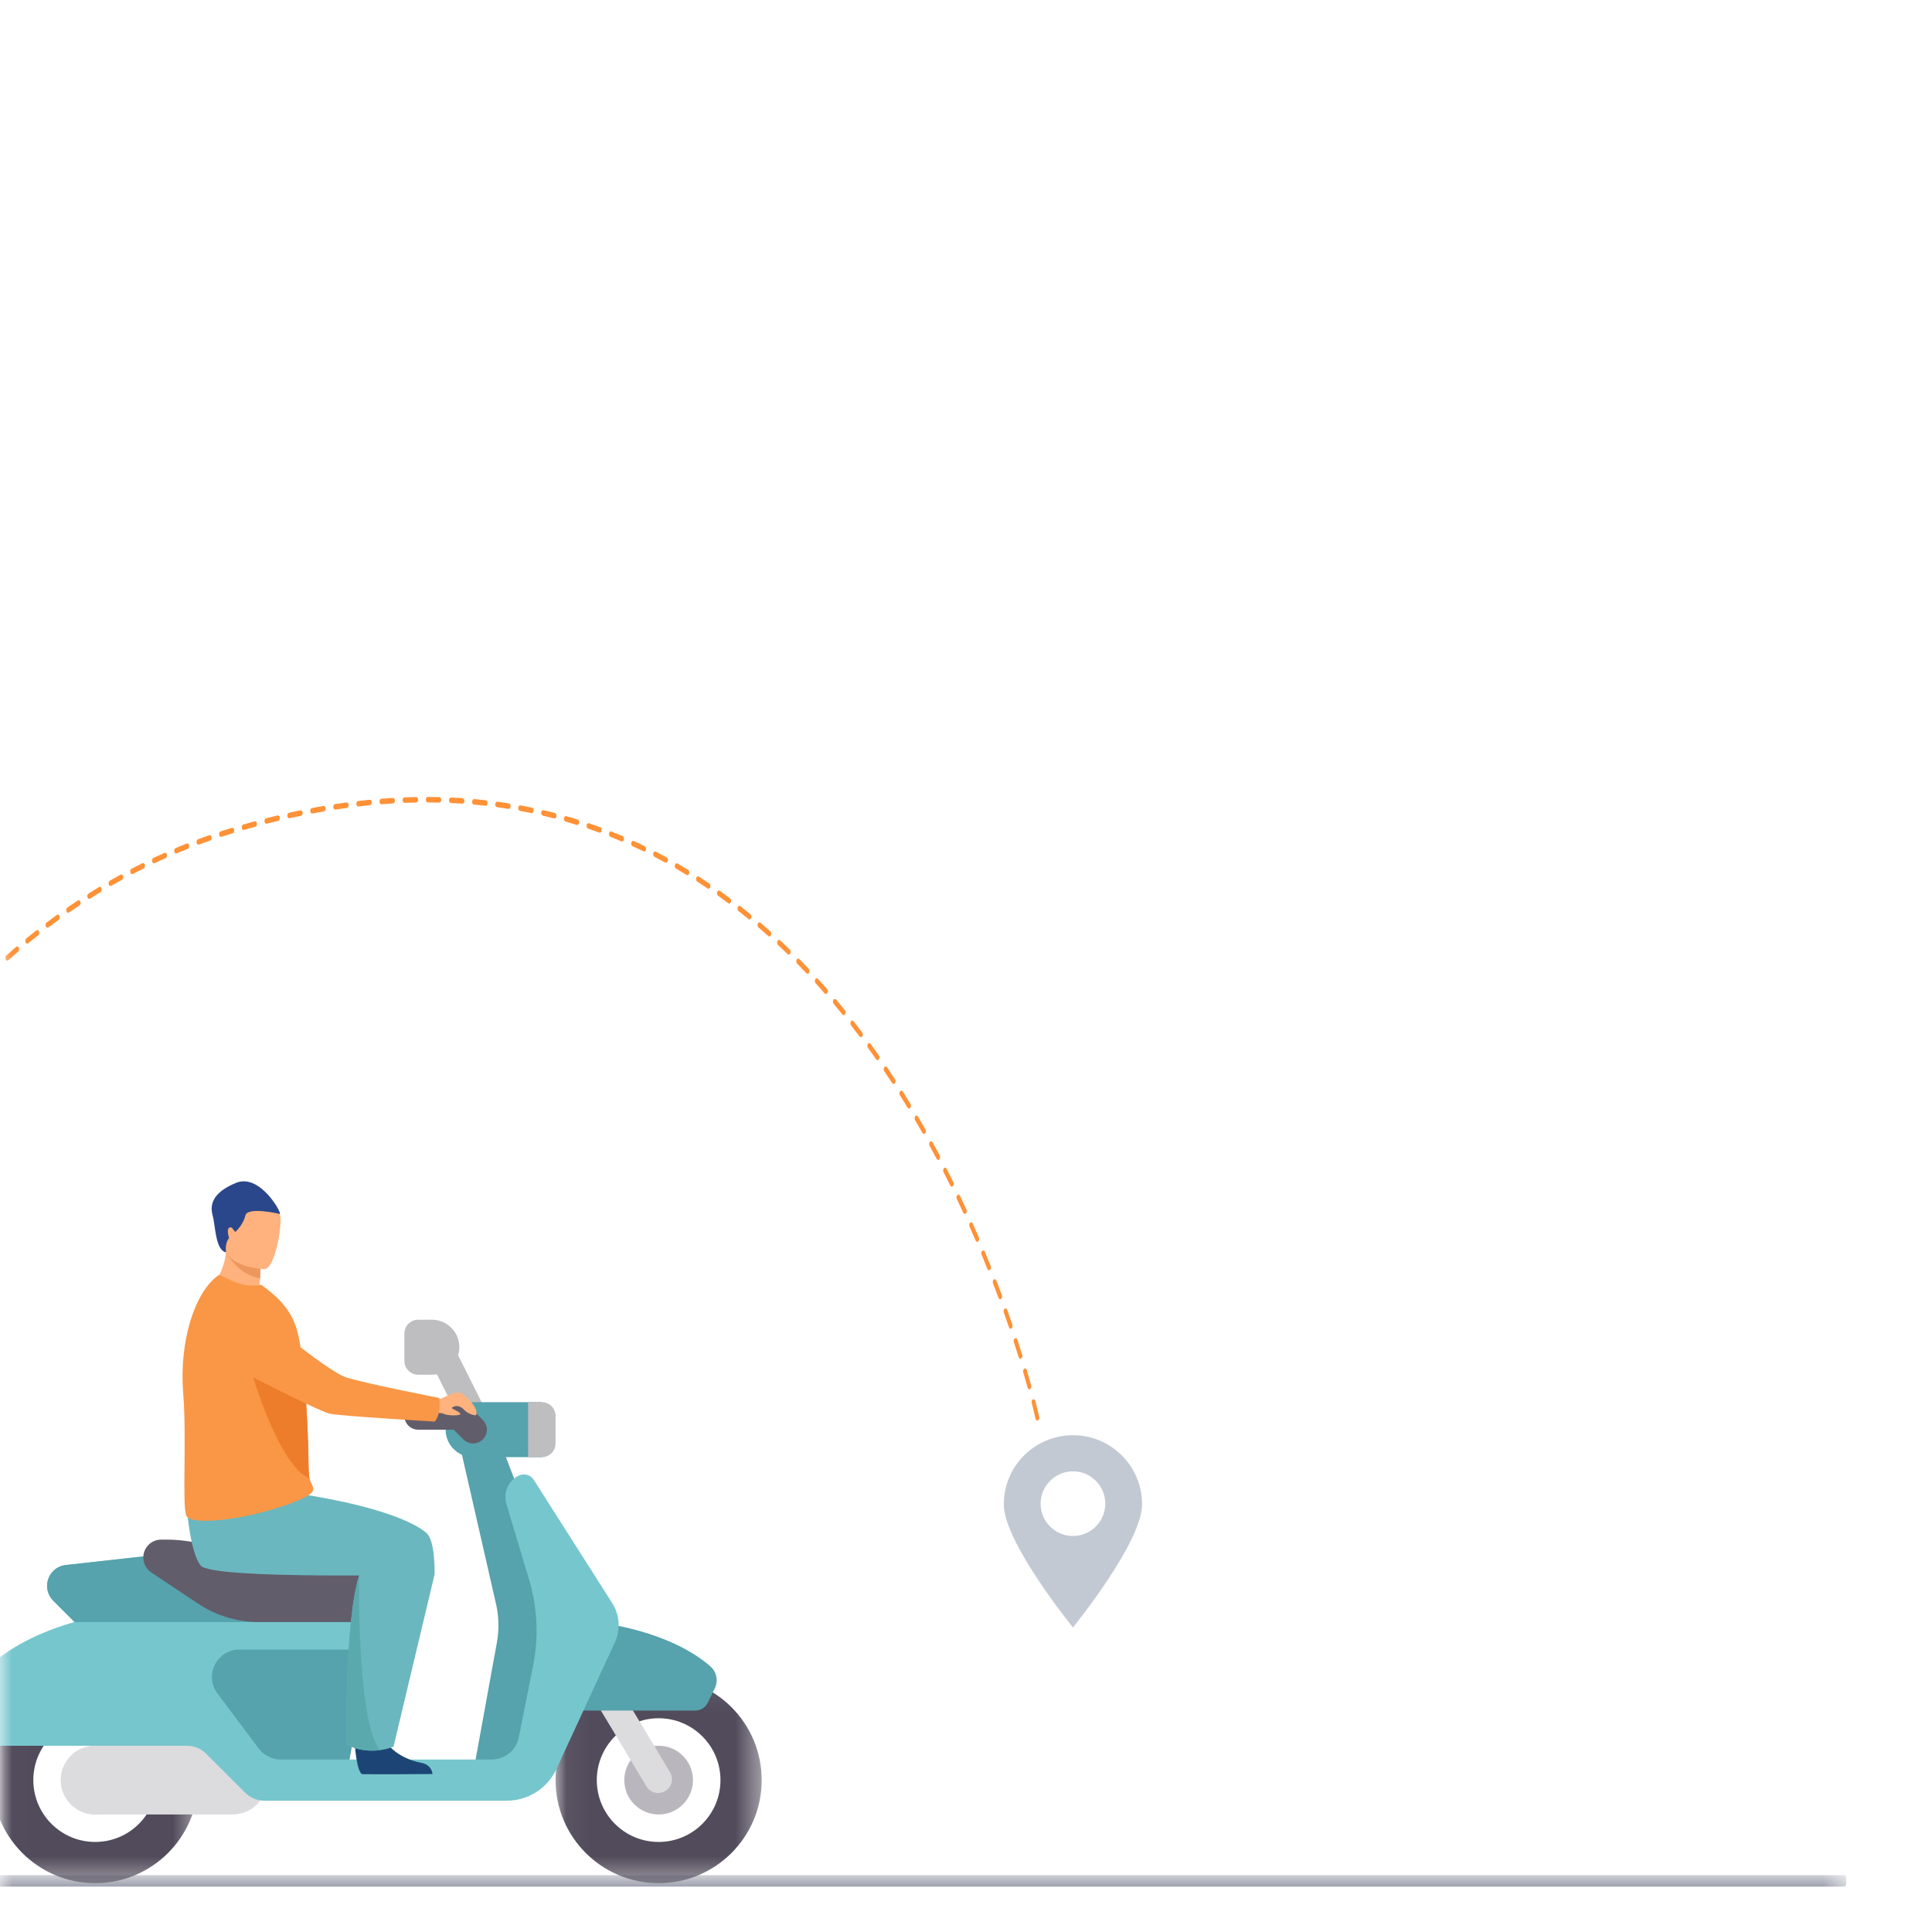 <?xml version="1.0" encoding="UTF-8"?>
<svg width="80px" height="80px" viewBox="0 0 80 80" version="1.1" xmlns="http://www.w3.org/2000/svg" xmlns:xlink="http://www.w3.org/1999/xlink">
    <title>Group 13 Copy 5</title>
    <defs>
        <rect id="path-1" x="0" y="0" width="80" height="80"></rect>
        <polygon id="path-3" points="4.17439703e-05 0.001 119.451 0.001 119.451 0.476 4.17439703e-05 0.476"></polygon>
        <polygon id="path-5" points="0.049 0.063 8.585 0.063 8.585 8.599 0.049 8.599"></polygon>
        <polygon id="path-7" points="0.011 0.063 8.547 0.063 8.547 8.599 0.011 8.599"></polygon>
    </defs>
    <g id="Desktop" stroke="none" stroke-width="1" fill="none" fill-rule="evenodd">
        <g id="Group-13-Copy-5">
            <mask id="mask-2" fill="white">
                <use xlink:href="#path-1"></use>
            </mask>
            <g id="Mask"></g>
            <g id="Group-5" mask="url(#mask-2)">
                <g transform="translate(-43, 33)">
                    <g id="Group-3" stroke-width="1" fill="none" transform="translate(0, 44.645)">
                        <mask id="mask-4" fill="white">
                            <use xlink:href="#path-3"></use>
                        </mask>
                        <g id="Clip-2"></g>
                        <path d="M119.366,0.476 L0.085,0.476 C0.038,0.476 4.17439703e-05,0.419 4.17439703e-05,0.349 L4.17439703e-05,0.128 C4.17439703e-05,0.059 0.038,0.001 0.085,0.001 L119.366,0.001 C119.413,0.001 119.451,0.059 119.451,0.128 L119.451,0.349 C119.451,0.419 119.413,0.476 119.366,0.476" id="Fill-1" fill="#2E3552" mask="url(#mask-4)"></path>
                    </g>
                    <path d="M87.429,30.602 C86.689,30.602 86.09,30.002 86.09,29.263 C86.09,28.524 86.689,27.925 87.429,27.925 C88.168,27.925 88.767,28.524 88.767,29.263 C88.767,30.002 88.168,30.602 87.429,30.602 M87.429,26.429 C85.847,26.429 84.565,27.711 84.565,29.292 C84.565,30.874 87.429,34.389 87.429,34.389 C87.429,34.389 90.292,30.874 90.292,29.292 C90.292,27.711 89.01,26.429 87.429,26.429" id="Fill-6" fill="#C3C9D2"></path>
                    <path d="M86.032,25.674 C86.029,25.665 85.979,25.434 85.872,25.015 C85.857,24.956 85.811,24.926 85.769,24.947 C85.728,24.969 85.706,25.034 85.722,25.093 C85.828,25.506 85.878,25.739 85.879,25.741 C85.889,25.79 85.921,25.822 85.955,25.822 C85.963,25.822 85.971,25.82 85.978,25.817 C86.021,25.798 86.044,25.734 86.032,25.674" id="Fill-10" fill="#FF9136"></path>
                    <path d="M85.699,24.371 C85.642,24.164 85.581,23.949 85.517,23.733 C85.5,23.675 85.453,23.648 85.412,23.672 C85.372,23.697 85.352,23.763 85.37,23.821 C85.433,24.036 85.493,24.249 85.55,24.454 C85.563,24.499 85.593,24.527 85.625,24.527 C85.635,24.527 85.644,24.524 85.654,24.518 C85.695,24.495 85.715,24.429 85.699,24.371" id="Fill-12" fill="#FF9136"></path>
                    <path d="M85.326,23.102 C85.262,22.896 85.195,22.686 85.127,22.476 C85.109,22.419 85.061,22.395 85.021,22.421 C84.981,22.448 84.963,22.515 84.982,22.572 C85.05,22.78 85.116,22.99 85.18,23.194 C85.193,23.237 85.222,23.262 85.253,23.262 C85.264,23.262 85.275,23.259 85.285,23.252 C85.326,23.227 85.344,23.159 85.326,23.102" id="Fill-18" fill="#FF9136"></path>
                    <path d="M84.921,21.856 C84.851,21.652 84.779,21.445 84.707,21.241 C84.687,21.185 84.639,21.163 84.599,21.191 C84.56,21.22 84.544,21.288 84.564,21.344 C84.636,21.547 84.708,21.753 84.777,21.955 C84.791,21.996 84.819,22.02 84.849,22.02 C84.86,22.02 84.873,22.016 84.884,22.008 C84.923,21.981 84.94,21.913 84.921,21.856" id="Fill-28" fill="#FF9136"></path>
                    <path d="M84.486,20.632 C84.412,20.431 84.335,20.228 84.258,20.027 C84.237,19.972 84.189,19.952 84.15,19.982 C84.111,20.012 84.097,20.081 84.118,20.137 C84.194,20.336 84.271,20.538 84.344,20.738 C84.359,20.776 84.387,20.798 84.415,20.798 C84.428,20.798 84.441,20.794 84.452,20.786 C84.491,20.756 84.507,20.687 84.486,20.632" id="Fill-30" fill="#FF9136"></path>
                    <path d="M84.024,19.428 C83.945,19.231 83.864,19.031 83.782,18.835 C83.76,18.78 83.711,18.763 83.673,18.795 C83.635,18.826 83.622,18.896 83.645,18.95 C83.726,19.146 83.806,19.344 83.885,19.541 C83.899,19.578 83.926,19.598 83.954,19.598 C83.968,19.598 83.981,19.594 83.994,19.584 C84.032,19.552 84.046,19.483 84.024,19.428" id="Fill-32" fill="#FF9136"></path>
                    <path d="M83.535,18.247 C83.451,18.052 83.365,17.856 83.28,17.665 C83.257,17.612 83.207,17.596 83.17,17.63 C83.132,17.663 83.122,17.734 83.145,17.787 C83.23,17.977 83.315,18.172 83.398,18.366 C83.413,18.401 83.44,18.42 83.466,18.42 C83.481,18.42 83.495,18.415 83.508,18.403 C83.546,18.371 83.558,18.3 83.535,18.247" id="Fill-36" fill="#FF9136"></path>
                    <path d="M83.019,17.089 C82.932,16.898 82.841,16.706 82.752,16.519 C82.727,16.467 82.677,16.453 82.641,16.488 C82.604,16.524 82.595,16.595 82.62,16.647 C82.708,16.833 82.798,17.024 82.885,17.214 C82.901,17.247 82.926,17.265 82.953,17.265 C82.968,17.265 82.983,17.259 82.996,17.247 C83.033,17.212 83.043,17.142 83.019,17.089" id="Fill-40" fill="#FF9136"></path>
                    <path d="M82.478,15.955 C82.386,15.769 82.292,15.581 82.198,15.398 C82.172,15.347 82.122,15.335 82.086,15.373 C82.051,15.41 82.043,15.481 82.069,15.532 C82.162,15.714 82.256,15.901 82.347,16.086 C82.363,16.117 82.388,16.134 82.413,16.134 C82.429,16.134 82.445,16.128 82.459,16.114 C82.495,16.077 82.504,16.006 82.478,15.955" id="Fill-44" fill="#FF9136"></path>
                    <path d="M81.912,14.847 C81.815,14.665 81.717,14.482 81.618,14.303 C81.592,14.253 81.541,14.244 81.506,14.283 C81.472,14.322 81.465,14.393 81.492,14.443 C81.59,14.621 81.688,14.803 81.784,14.984 C81.8,15.014 81.823,15.029 81.848,15.029 C81.865,15.029 81.882,15.022 81.896,15.006 C81.931,14.968 81.938,14.897 81.912,14.847" id="Fill-48" fill="#FF9136"></path>
                    <path d="M81.319,13.766 C81.219,13.589 81.116,13.411 81.014,13.237 C80.986,13.188 80.935,13.182 80.901,13.222 C80.867,13.263 80.863,13.334 80.891,13.382 C80.993,13.556 81.095,13.733 81.195,13.909 C81.211,13.937 81.234,13.952 81.257,13.952 C81.275,13.952 81.292,13.943 81.307,13.926 C81.342,13.887 81.347,13.815 81.319,13.766" id="Fill-52" fill="#FF9136"></path>
                    <path d="M80.702,12.714 C80.597,12.542 80.49,12.369 80.384,12.2 C80.355,12.153 80.304,12.149 80.271,12.191 C80.238,12.233 80.235,12.305 80.265,12.352 C80.371,12.52 80.477,12.691 80.581,12.863 C80.597,12.889 80.619,12.903 80.642,12.903 C80.66,12.903 80.679,12.894 80.694,12.875 C80.728,12.834 80.731,12.762 80.702,12.714" id="Fill-56" fill="#FF9136"></path>
                    <path d="M80.06,11.693 C79.951,11.526 79.84,11.358 79.73,11.195 C79.699,11.15 79.648,11.148 79.616,11.192 C79.585,11.235 79.584,11.308 79.614,11.353 C79.724,11.515 79.834,11.681 79.943,11.848 C79.958,11.872 79.98,11.885 80.001,11.885 C80.021,11.885 80.04,11.875 80.056,11.854 C80.088,11.812 80.09,11.739 80.06,11.693" id="Fill-60" fill="#FF9136"></path>
                    <path d="M79.393,10.705 C79.28,10.543 79.165,10.382 79.05,10.224 C79.019,10.18 78.968,10.181 78.937,10.226 C78.907,10.272 78.907,10.344 78.939,10.387 C79.053,10.544 79.167,10.705 79.28,10.866 C79.295,10.888 79.316,10.899 79.336,10.899 C79.357,10.899 79.377,10.888 79.393,10.866 C79.424,10.822 79.424,10.75 79.393,10.705" id="Fill-64" fill="#FF9136"></path>
                    <path d="M78.702,9.752 C78.585,9.596 78.466,9.44 78.347,9.288 C78.314,9.246 78.264,9.25 78.234,9.296 C78.205,9.343 78.207,9.415 78.24,9.457 C78.358,9.608 78.476,9.763 78.593,9.918 C78.608,9.938 78.627,9.948 78.647,9.948 C78.668,9.948 78.69,9.936 78.706,9.912 C78.736,9.866 78.734,9.794 78.702,9.752" id="Fill-70" fill="#FF9136"></path>
                    <path d="M77.987,8.834 C77.866,8.685 77.743,8.536 77.62,8.389 C77.586,8.349 77.536,8.356 77.507,8.404 C77.479,8.452 77.484,8.524 77.518,8.564 C77.64,8.71 77.762,8.858 77.882,9.006 C77.897,9.025 77.916,9.034 77.934,9.034 C77.957,9.034 77.979,9.021 77.995,8.995 C78.023,8.947 78.02,8.875 77.987,8.834" id="Fill-74" fill="#FF9136"></path>
                    <path d="M77.248,7.955 C77.123,7.812 76.996,7.669 76.87,7.531 C76.835,7.492 76.785,7.501 76.758,7.551 C76.731,7.601 76.737,7.672 76.772,7.711 C76.897,7.848 77.023,7.99 77.148,8.133 C77.162,8.15 77.18,8.158 77.198,8.158 C77.221,8.158 77.244,8.143 77.26,8.115 C77.288,8.066 77.282,7.995 77.248,7.955" id="Fill-78" fill="#FF9136"></path>
                    <path d="M76.487,7.116 C76.358,6.98 76.227,6.844 76.098,6.713 C76.062,6.676 76.012,6.688 75.986,6.739 C75.961,6.79 75.969,6.862 76.005,6.898 C76.133,7.029 76.263,7.164 76.391,7.299 C76.405,7.314 76.422,7.322 76.439,7.322 C76.463,7.322 76.487,7.306 76.503,7.276 C76.529,7.226 76.522,7.154 76.487,7.116" id="Fill-82" fill="#FF9136"></path>
                    <path d="M43.782,6.246 C43.759,6.192 43.71,6.175 43.672,6.206 C43.536,6.323 43.397,6.443 43.261,6.563 C43.224,6.596 43.212,6.666 43.235,6.72 C43.25,6.754 43.277,6.773 43.304,6.773 C43.318,6.773 43.332,6.768 43.345,6.756 C43.481,6.637 43.618,6.518 43.754,6.402 C43.792,6.37 43.805,6.3 43.782,6.246" id="Fill-84" fill="#FF9136"></path>
                    <path d="M75.704,6.32 C75.571,6.191 75.437,6.062 75.304,5.938 C75.267,5.903 75.217,5.918 75.193,5.97 C75.169,6.023 75.179,6.093 75.216,6.128 C75.348,6.252 75.482,6.379 75.613,6.507 C75.627,6.521 75.643,6.527 75.658,6.527 C75.684,6.527 75.709,6.51 75.724,6.478 C75.749,6.426 75.74,6.355 75.704,6.32" id="Fill-86" fill="#FF9136"></path>
                    <path d="M44.616,5.57 C44.594,5.515 44.546,5.495 44.507,5.525 C44.367,5.635 44.226,5.748 44.087,5.861 C44.049,5.892 44.036,5.961 44.058,6.016 C44.073,6.053 44.1,6.073 44.127,6.073 C44.141,6.073 44.155,6.068 44.167,6.058 C44.305,5.946 44.445,5.833 44.584,5.725 C44.623,5.694 44.637,5.625 44.616,5.57" id="Fill-88" fill="#FF9136"></path>
                    <path d="M74.899,5.567 C74.765,5.446 74.627,5.325 74.489,5.207 C74.452,5.175 74.403,5.192 74.38,5.246 C74.357,5.3 74.369,5.37 74.407,5.402 C74.543,5.52 74.68,5.64 74.814,5.76 C74.827,5.772 74.842,5.777 74.856,5.777 C74.883,5.777 74.909,5.758 74.924,5.724 C74.948,5.671 74.937,5.6 74.899,5.567" id="Fill-90" fill="#FF9136"></path>
                    <path d="M45.465,4.934 C45.445,4.878 45.397,4.856 45.357,4.884 C45.215,4.987 45.072,5.093 44.93,5.2 C44.891,5.229 44.876,5.298 44.897,5.353 C44.911,5.392 44.939,5.414 44.968,5.414 C44.98,5.414 44.993,5.41 45.005,5.401 C45.145,5.295 45.288,5.19 45.43,5.088 C45.469,5.059 45.485,4.991 45.465,4.934" id="Fill-92" fill="#FF9136"></path>
                    <path d="M74.075,4.859 C73.936,4.745 73.795,4.632 73.656,4.523 C73.617,4.492 73.568,4.512 73.547,4.567 C73.526,4.623 73.54,4.692 73.579,4.722 C73.717,4.831 73.857,4.943 73.995,5.057 C74.008,5.067 74.021,5.072 74.035,5.072 C74.063,5.072 74.09,5.051 74.104,5.015 C74.126,4.96 74.113,4.891 74.075,4.859" id="Fill-94" fill="#FF9136"></path>
                    <path d="M46.329,4.341 C46.31,4.284 46.263,4.26 46.223,4.286 C46.078,4.382 45.932,4.48 45.788,4.58 C45.748,4.608 45.732,4.676 45.751,4.732 C45.765,4.773 45.794,4.797 45.823,4.797 C45.835,4.797 45.847,4.792 45.858,4.785 C46.001,4.686 46.147,4.588 46.29,4.493 C46.33,4.466 46.348,4.399 46.329,4.341" id="Fill-96" fill="#FF9136"></path>
                    <path d="M73.232,4.198 C73.09,4.092 72.946,3.987 72.804,3.885 C72.764,3.857 72.716,3.88 72.697,3.936 C72.677,3.992 72.693,4.061 72.732,4.089 C72.874,4.189 73.017,4.294 73.158,4.399 C73.169,4.409 73.182,4.413 73.195,4.413 C73.223,4.413 73.251,4.39 73.265,4.352 C73.286,4.296 73.271,4.227 73.232,4.198" id="Fill-98" fill="#FF9136"></path>
                    <path d="M47.207,3.79 C47.189,3.732 47.143,3.705 47.102,3.73 C46.955,3.818 46.807,3.91 46.661,4.003 C46.62,4.028 46.602,4.095 46.62,4.153 C46.633,4.195 46.663,4.22 46.693,4.22 C46.704,4.22 46.715,4.217 46.726,4.211 C46.871,4.119 47.019,4.027 47.165,3.939 C47.205,3.915 47.224,3.848 47.207,3.79" id="Fill-100" fill="#FF9136"></path>
                    <path d="M72.371,3.584 C72.227,3.487 72.08,3.389 71.935,3.296 C71.894,3.27 71.847,3.295 71.829,3.353 C71.811,3.41 71.829,3.477 71.869,3.503 C72.014,3.597 72.159,3.693 72.302,3.79 C72.314,3.797 72.325,3.801 72.337,3.801 C72.367,3.801 72.395,3.777 72.409,3.736 C72.428,3.679 72.411,3.612 72.371,3.584" id="Fill-102" fill="#FF9136"></path>
                    <path d="M48.097,3.281 C48.081,3.223 48.035,3.194 47.994,3.216 C47.845,3.298 47.694,3.383 47.546,3.468 C47.505,3.491 47.486,3.557 47.502,3.616 C47.515,3.66 47.545,3.687 47.576,3.687 C47.587,3.687 47.596,3.684 47.606,3.679 C47.754,3.594 47.903,3.51 48.051,3.429 C48.093,3.406 48.113,3.34 48.097,3.281" id="Fill-104" fill="#FF9136"></path>
                    <path d="M71.495,3.02 C71.348,2.93 71.198,2.841 71.051,2.755 C71.01,2.732 70.963,2.76 70.946,2.818 C70.93,2.876 70.949,2.943 70.99,2.966 C71.137,3.052 71.286,3.14 71.432,3.229 C71.442,3.235 71.452,3.238 71.463,3.238 C71.494,3.238 71.523,3.212 71.536,3.169 C71.554,3.111 71.535,3.044 71.495,3.02" id="Fill-106" fill="#FF9136"></path>
                    <path d="M48.999,2.815 C48.984,2.755 48.938,2.724 48.897,2.745 C48.746,2.82 48.594,2.897 48.444,2.975 C48.403,2.997 48.381,3.062 48.397,3.121 C48.408,3.167 48.439,3.196 48.471,3.196 C48.481,3.196 48.49,3.194 48.499,3.189 C48.648,3.111 48.8,3.034 48.95,2.96 C48.991,2.939 49.013,2.874 48.999,2.815" id="Fill-108" fill="#FF9136"></path>
                    <path d="M49.911,2.391 C49.898,2.331 49.853,2.297 49.811,2.316 C49.657,2.384 49.503,2.455 49.353,2.525 C49.311,2.545 49.288,2.609 49.302,2.669 C49.313,2.717 49.344,2.747 49.377,2.747 C49.386,2.747 49.394,2.745 49.403,2.741 C49.552,2.671 49.706,2.601 49.858,2.534 C49.9,2.515 49.924,2.451 49.911,2.391" id="Fill-110" fill="#FF9136"></path>
                    <path d="M70.603,2.504 C70.455,2.423 70.303,2.342 70.152,2.264 C70.111,2.243 70.065,2.273 70.05,2.332 C70.035,2.392 70.056,2.457 70.097,2.478 C70.247,2.556 70.398,2.636 70.546,2.716 C70.555,2.721 70.565,2.724 70.574,2.724 C70.606,2.724 70.637,2.696 70.649,2.651 C70.665,2.592 70.644,2.526 70.603,2.504" id="Fill-112" fill="#FF9136"></path>
                    <path d="M50.832,2.009 C50.82,1.948 50.776,1.913 50.733,1.929 C50.579,1.99 50.424,2.054 50.271,2.118 C50.228,2.135 50.204,2.199 50.217,2.259 C50.227,2.309 50.259,2.341 50.293,2.341 C50.301,2.341 50.308,2.339 50.316,2.336 C50.468,2.272 50.623,2.209 50.776,2.149 C50.819,2.132 50.844,2.07 50.832,2.009" id="Fill-114" fill="#FF9136"></path>
                    <path d="M69.698,2.037 C69.547,1.964 69.393,1.892 69.241,1.823 C69.199,1.804 69.154,1.837 69.14,1.897 C69.127,1.957 69.15,2.021 69.192,2.04 C69.344,2.108 69.497,2.18 69.647,2.253 C69.655,2.257 69.664,2.259 69.672,2.259 C69.706,2.259 69.737,2.229 69.748,2.182 C69.762,2.123 69.74,2.058 69.698,2.037" id="Fill-116" fill="#FF9136"></path>
                    <path d="M51.761,1.669 C51.75,1.607 51.707,1.57 51.664,1.585 C51.509,1.638 51.352,1.695 51.198,1.752 C51.155,1.768 51.129,1.83 51.141,1.891 C51.15,1.942 51.183,1.976 51.218,1.976 C51.225,1.976 51.231,1.975 51.238,1.972 C51.391,1.915 51.548,1.86 51.702,1.806 C51.745,1.791 51.771,1.729 51.761,1.669" id="Fill-118" fill="#FF9136"></path>
                    <path d="M68.781,1.621 C68.629,1.556 68.473,1.492 68.319,1.431 C68.277,1.414 68.233,1.45 68.221,1.51 C68.209,1.571 68.234,1.633 68.276,1.65 C68.429,1.711 68.584,1.774 68.735,1.839 C68.743,1.842 68.751,1.844 68.759,1.844 C68.793,1.844 68.825,1.812 68.835,1.762 C68.848,1.702 68.824,1.639 68.781,1.621" id="Fill-120" fill="#FF9136"></path>
                    <path d="M52.697,1.368 C52.688,1.307 52.645,1.268 52.602,1.28 C52.529,1.303 52.455,1.326 52.382,1.348 C52.298,1.374 52.215,1.401 52.132,1.428 C52.089,1.442 52.062,1.503 52.072,1.564 C52.081,1.617 52.114,1.653 52.15,1.653 C52.156,1.653 52.162,1.652 52.168,1.65 C52.25,1.623 52.333,1.597 52.416,1.571 C52.489,1.548 52.562,1.526 52.635,1.503 C52.678,1.49 52.706,1.43 52.697,1.368" id="Fill-122" fill="#FF9136"></path>
                    <path d="M67.854,1.254 C67.7,1.197 67.543,1.141 67.388,1.088 C67.345,1.074 67.301,1.112 67.291,1.173 C67.281,1.234 67.307,1.295 67.35,1.31 C67.505,1.363 67.661,1.418 67.814,1.474 C67.821,1.476 67.828,1.478 67.835,1.478 C67.87,1.478 67.902,1.444 67.912,1.392 C67.923,1.332 67.897,1.269 67.854,1.254" id="Fill-124" fill="#FF9136"></path>
                    <path d="M53.638,1.099 C53.63,1.037 53.588,0.997 53.544,1.009 C53.388,1.051 53.23,1.096 53.073,1.141 C53.029,1.153 53.001,1.214 53.01,1.275 C53.018,1.329 53.051,1.367 53.088,1.367 C53.094,1.367 53.099,1.366 53.104,1.364 C53.261,1.319 53.419,1.275 53.574,1.232 C53.618,1.22 53.646,1.161 53.638,1.099" id="Fill-126" fill="#FF9136"></path>
                    <path d="M66.919,0.935 C66.763,0.887 66.604,0.839 66.448,0.795 C66.405,0.782 66.362,0.822 66.354,0.883 C66.345,0.945 66.373,1.005 66.416,1.018 C66.572,1.062 66.73,1.109 66.884,1.158 C66.89,1.159 66.896,1.16 66.901,1.16 C66.938,1.16 66.971,1.124 66.98,1.071 C66.989,1.01 66.962,0.949 66.919,0.935" id="Fill-128" fill="#FF9136"></path>
                    <path d="M54.583,0.859 C54.575,0.797 54.534,0.755 54.491,0.766 C54.334,0.804 54.174,0.843 54.017,0.883 C53.973,0.895 53.944,0.954 53.952,1.016 C53.959,1.071 53.993,1.109 54.031,1.109 C54.036,1.109 54.04,1.109 54.045,1.107 C54.202,1.067 54.361,1.028 54.517,0.99 C54.561,0.98 54.59,0.921 54.583,0.859" id="Fill-130" fill="#FF9136"></path>
                    <path d="M65.975,0.665 C65.818,0.625 65.659,0.585 65.501,0.548 C65.458,0.538 65.417,0.58 65.41,0.643 C65.402,0.704 65.432,0.763 65.475,0.773 C65.632,0.81 65.791,0.849 65.947,0.889 C65.952,0.891 65.956,0.891 65.961,0.891 C65.999,0.891 66.033,0.853 66.04,0.798 C66.047,0.736 66.019,0.677 65.975,0.665" id="Fill-132" fill="#FF9136"></path>
                    <path d="M55.531,0.65 C55.525,0.588 55.484,0.545 55.441,0.554 C55.283,0.586 55.123,0.621 54.965,0.656 C54.922,0.666 54.891,0.724 54.899,0.786 C54.905,0.842 54.938,0.882 54.977,0.882 C54.981,0.882 54.986,0.882 54.99,0.881 C55.147,0.846 55.306,0.812 55.463,0.779 C55.507,0.77 55.537,0.712 55.531,0.65" id="Fill-134" fill="#FF9136"></path>
                    <path d="M56.483,0.473 C56.477,0.411 56.438,0.366 56.394,0.373 C56.236,0.401 56.076,0.429 55.917,0.459 C55.873,0.468 55.842,0.525 55.848,0.587 C55.853,0.645 55.888,0.686 55.927,0.686 C55.931,0.686 55.934,0.686 55.938,0.685 C56.096,0.655 56.256,0.627 56.413,0.6 C56.457,0.592 56.488,0.536 56.483,0.473" id="Fill-136" fill="#FF9136"></path>
                    <path d="M65.026,0.443 C64.869,0.41 64.709,0.379 64.55,0.35 C64.505,0.342 64.466,0.386 64.46,0.448 C64.454,0.51 64.485,0.567 64.529,0.576 C64.687,0.604 64.846,0.636 65.003,0.668 C65.007,0.669 65.011,0.67 65.014,0.67 C65.053,0.67 65.088,0.629 65.094,0.572 C65.1,0.51 65.07,0.452 65.026,0.443" id="Fill-138" fill="#FF9136"></path>
                    <path d="M57.35,0.227 C57.192,0.249 57.031,0.272 56.872,0.296 C56.828,0.303 56.796,0.359 56.801,0.421 C56.805,0.48 56.84,0.523 56.88,0.523 C56.883,0.523 56.886,0.523 56.889,0.522 C57.047,0.498 57.207,0.475 57.365,0.454 C57.409,0.448 57.441,0.392 57.437,0.33 C57.433,0.267 57.394,0.221 57.35,0.227" id="Fill-140" fill="#FF9136"></path>
                    <path d="M64.072,0.267 C63.913,0.242 63.752,0.218 63.594,0.197 C63.55,0.191 63.511,0.236 63.507,0.299 C63.502,0.362 63.534,0.417 63.579,0.423 C63.736,0.445 63.896,0.469 64.054,0.494 C64.057,0.494 64.06,0.495 64.063,0.495 C64.104,0.495 64.138,0.451 64.143,0.393 C64.148,0.331 64.116,0.275 64.072,0.267" id="Fill-142" fill="#FF9136"></path>
                    <path d="M58.309,0.116 C58.15,0.131 57.989,0.148 57.829,0.167 C57.785,0.172 57.752,0.227 57.756,0.29 C57.759,0.349 57.794,0.394 57.835,0.394 L57.842,0.394 C58.001,0.375 58.162,0.358 58.32,0.342 C58.364,0.338 58.397,0.284 58.394,0.221 C58.391,0.158 58.354,0.111 58.309,0.116" id="Fill-144" fill="#FF9136"></path>
                    <path d="M63.115,0.137 C62.956,0.119 62.795,0.102 62.635,0.088 C62.59,0.084 62.553,0.132 62.55,0.194 C62.547,0.257 62.581,0.311 62.625,0.316 C62.784,0.33 62.944,0.346 63.102,0.364 C63.104,0.364 63.106,0.364 63.108,0.364 C63.15,0.364 63.185,0.319 63.188,0.26 C63.191,0.197 63.158,0.142 63.115,0.137" id="Fill-146" fill="#FF9136"></path>
                    <path d="M59.269,0.041 C59.111,0.05 58.949,0.061 58.789,0.073 C58.745,0.077 58.711,0.13 58.713,0.193 C58.716,0.254 58.751,0.301 58.793,0.301 C58.795,0.301 58.796,0.301 58.798,0.301 C58.957,0.288 59.118,0.277 59.276,0.268 C59.32,0.265 59.354,0.212 59.352,0.149 C59.35,0.087 59.312,0.038 59.269,0.041" id="Fill-148" fill="#FF9136"></path>
                    <path d="M62.155,0.051 C61.996,0.04 61.834,0.03 61.674,0.023 C61.63,0.022 61.593,0.071 61.591,0.133 C61.59,0.196 61.624,0.249 61.669,0.251 C61.828,0.258 61.989,0.267 62.147,0.278 L62.151,0.278 C62.193,0.278 62.228,0.23 62.231,0.169 C62.233,0.107 62.199,0.053 62.155,0.051" id="Fill-150" fill="#FF9136"></path>
                    <path d="M60.232,0.004 L60.231,0.004 C60.072,0.006 59.91,0.011 59.75,0.017 C59.706,0.019 59.671,0.071 59.672,0.134 C59.673,0.196 59.709,0.245 59.752,0.245 L59.754,0.245 C59.914,0.239 60.075,0.234 60.233,0.231 C60.277,0.23 60.312,0.179 60.312,0.116 C60.311,0.054 60.276,0.004 60.232,0.004" id="Fill-152" fill="#FF9136"></path>
                    <path d="M61.193,0.006 C61.033,0.003 60.872,0 60.712,-2.33701947e-14 L60.712,-2.33701947e-14 C60.667,-2.33701947e-14 60.632,0.051 60.632,0.113 C60.632,0.177 60.667,0.228 60.712,0.228 C60.871,0.228 61.032,0.23 61.19,0.234 L61.192,0.234 C61.235,0.234 61.271,0.184 61.272,0.122 C61.272,0.059 61.237,0.007 61.193,0.006" id="Fill-154" fill="#FF9136"></path>
                    <polygon id="Fill-158" fill="#BEBDC0" points="62.081 25.885 60.374 22.471 61.392 21.962 63.099 25.376"></polygon>
                    <path d="M70.273,42.133 C69.487,42.133 68.85,41.496 68.85,40.711 C68.85,39.925 69.487,39.288 70.273,39.288 C71.059,39.288 71.695,39.925 71.695,40.711 C71.695,41.496 71.059,42.133 70.273,42.133" id="Fill-160" fill="#B9B7BD"></path>
                    <g id="Group-164" stroke-width="1" fill="none" transform="translate(65.955, 36.379)">
                        <mask id="mask-6" fill="white">
                            <use xlink:href="#path-5"></use>
                        </mask>
                        <g id="Clip-163"></g>
                        <path d="M4.317,6.892 C2.903,6.892 1.757,5.746 1.757,4.331 C1.757,2.917 2.903,1.77 4.317,1.77 C5.732,1.77 6.878,2.917 6.878,4.331 C6.878,5.746 5.732,6.892 4.317,6.892 M4.317,0.063 C1.96,0.063 0.049,1.974 0.049,4.331 C0.049,6.688 1.96,8.599 4.317,8.599 C6.674,8.599 8.585,6.688 8.585,4.331 C8.585,1.974 6.674,0.063 4.317,0.063" id="Fill-162" fill="#514B5B" mask="url(#mask-6)"></path>
                    </g>
                    <path d="M70.256,41.244 C70.062,41.244 69.874,41.146 69.767,40.968 L66.968,36.309 C66.806,36.039 66.893,35.69 67.163,35.528 C67.433,35.366 67.782,35.454 67.944,35.723 L70.743,40.382 C70.905,40.651 70.818,41.001 70.548,41.163 C70.456,41.218 70.355,41.244 70.256,41.244" id="Fill-165" fill="#DCDBDE"></path>
                    <path d="M66.455,37.83 L71.795,37.83 C72.01,37.83 72.206,37.708 72.301,37.515 L72.596,36.917 C72.752,36.602 72.673,36.226 72.409,35.995 C71.785,35.448 70.393,34.55 67.712,34.166 L66.455,37.83 Z" id="Fill-167" fill="#56A2AD"></path>
                    <g id="Group-171" stroke-width="1" fill="none" transform="translate(42.662, 36.379)">
                        <mask id="mask-8" fill="white">
                            <use xlink:href="#path-7"></use>
                        </mask>
                        <g id="Clip-170"></g>
                        <path d="M4.279,6.892 C2.865,6.892 1.718,5.746 1.718,4.331 C1.718,2.917 2.865,1.77 4.279,1.77 C5.693,1.77 6.84,2.917 6.84,4.331 C6.84,5.746 5.693,6.892 4.279,6.892 M4.279,0.063 C1.922,0.063 0.011,1.974 0.011,4.331 C0.011,6.688 1.922,8.599 4.279,8.599 C6.636,8.599 8.547,6.688 8.547,4.331 C8.547,1.974 6.636,0.063 4.279,0.063" id="Fill-169" fill="#514B5B" mask="url(#mask-8)"></path>
                    </g>
                    <path d="M52.632,42.133 L46.941,42.133 C46.156,42.133 45.519,41.496 45.519,40.711 C45.519,39.925 46.156,39.288 46.941,39.288 L52.632,39.288 C53.418,39.288 54.055,39.925 54.055,40.711 C54.055,41.496 53.418,42.133 52.632,42.133" id="Fill-172" fill="#DCDBDE"></path>
                    <path d="M62.59,40.426 L63.575,35.012 C63.676,34.455 63.658,33.882 63.52,33.333 L62.021,26.769 L63.729,26.769 L66.574,34.167 L64.867,40.426 L62.59,40.426 L62.59,40.426 Z" id="Fill-174" fill="#56A2AD"></path>
                    <path d="M66.046,40.242 L68.46,35.012 C68.703,34.485 68.662,33.87 68.35,33.38 L65.102,28.277 C64.969,28.067 64.697,27.992 64.474,28.103 L64.473,28.103 C64.043,28.319 63.83,28.812 63.968,29.274 L64.906,32.399 C65.254,33.56 65.311,34.788 65.074,35.976 L64.481,38.942 C64.374,39.474 63.907,39.857 63.365,39.857 L57.469,39.857 L58.607,33.597 L57.469,31.89 L50.071,31.321 L45.723,31.804 C45.283,31.853 44.95,32.225 44.95,32.668 C44.95,32.899 45.041,33.12 45.204,33.283 L46.088,34.166 C46.088,34.166 41.535,35.305 41.535,38.15 L41.535,38.719 C41.535,39.033 41.79,39.288 42.104,39.288 L50.738,39.288 C51.04,39.288 51.329,39.408 51.542,39.621 L53.152,41.231 C53.365,41.444 53.655,41.564 53.957,41.564 L63.979,41.564 C64.867,41.564 65.674,41.048 66.046,40.242" id="Fill-176" fill="#76C6CD"></path>
                    <path d="M58.607,33.597 L57.469,31.89 L50.071,31.321 L45.723,31.804 C45.283,31.853 44.949,32.225 44.949,32.668 C44.949,32.899 45.041,33.12 45.204,33.283 L46.088,34.166 L58.503,34.166 L58.607,33.597 Z" id="Fill-178" fill="#56A2AD"></path>
                    <path d="M65.436,27.338 L62.59,27.338 C61.962,27.338 61.452,26.828 61.452,26.2 C61.452,25.571 61.962,25.061 62.59,25.061 L65.436,25.061 L65.436,27.338 Z" id="Fill-180" fill="#56A2AD"></path>
                    <path d="M62.59,26.769 C62.445,26.769 62.299,26.713 62.188,26.602 L61.786,26.2 L60.314,26.2 C60,26.2 59.745,25.945 59.745,25.631 C59.745,25.316 60,25.061 60.314,25.061 L61.786,25.061 C62.085,25.061 62.379,25.183 62.59,25.395 L62.993,25.797 C63.215,26.02 63.215,26.38 62.993,26.602 C62.882,26.713 62.736,26.769 62.59,26.769" id="Fill-182" fill="#625D6B"></path>
                    <path d="M65.436,27.338 L64.867,27.338 L64.867,25.061 L65.436,25.061 C65.75,25.061 66.005,25.316 66.005,25.631 L66.005,26.769 C66.005,27.083 65.75,27.338 65.436,27.338" id="Fill-184" fill="#BEBDC0"></path>
                    <path d="M46.941,39.288 C47.727,39.288 48.364,39.925 48.364,40.711 C48.364,41.496 47.727,42.133 46.941,42.133 C46.156,42.133 45.519,41.496 45.519,40.711 C45.519,39.925 46.156,39.288 46.941,39.288" id="Fill-186" fill="#DCDBDE"></path>
                    <path d="M48.933,31.493 L48.933,31.493 C48.933,31.741 49.057,31.973 49.263,32.11 L51.201,33.402 C51.948,33.9 52.827,34.166 53.726,34.166 L58.482,34.166 C58.841,34.166 59.111,33.838 59.04,33.486 L58.973,33.151 C58.76,32.087 57.826,31.321 56.741,31.321 L53.687,31.321 C53.175,31.321 52.666,31.258 52.169,31.134 L51.388,30.939 C50.891,30.815 50.381,30.752 49.87,30.752 L49.674,30.752 C49.265,30.752 48.933,31.084 48.933,31.493" id="Fill-188" fill="#625D6B"></path>
                    <path d="M52.006,37.126 L53.713,39.402 C53.928,39.688 54.265,39.857 54.624,39.857 L57.469,39.857 L58.297,35.305 L52.916,35.305 C51.979,35.305 51.443,36.375 52.006,37.126" id="Fill-190" fill="#56A2AD"></path>
                    <path d="M60.883,23.923 L60.314,23.923 C60,23.923 59.745,23.669 59.745,23.354 L59.745,22.216 C59.745,21.902 60,21.647 60.314,21.647 L60.883,21.647 C61.512,21.647 62.021,22.157 62.021,22.785 C62.021,23.414 61.512,23.923 60.883,23.923" id="Fill-192" fill="#BEBDC0"></path>
                    <path d="M54.472,20.878 C53.469,21.285 51.636,20.415 51.636,20.415 C51.636,20.415 52.245,19.876 52.36,18.856 C52.366,18.804 52.371,18.752 52.374,18.698 C52.48,18.661 52.679,18.59 52.892,18.514 L53.78,19.119 C53.78,19.119 53.802,19.416 53.77,19.937 C53.765,20.027 53.758,20.125 53.749,20.229 C54.21,20.436 54.472,20.878 54.472,20.878" id="Fill-194" fill="#FFB27D"></path>
                    <path d="M53.78,19.119 C53.78,19.119 53.802,19.416 53.77,19.937 C52.962,19.79 52.517,19.137 52.36,18.856 C52.366,18.804 52.371,18.752 52.374,18.698 C52.48,18.661 52.679,18.59 52.892,18.514 L53.78,19.119 Z" id="Fill-196" fill="#ED975D"></path>
                    <path d="M53.944,19.552 C53.944,19.552 52.217,19.496 52.269,18.421 C52.321,17.346 52.132,16.615 53.237,16.605 C54.342,16.596 54.537,17.016 54.607,17.379 C54.677,17.742 54.395,19.539 53.944,19.552" id="Fill-198" fill="#FFB27D"></path>
                    <path d="M52.36,18.856 C52.36,18.856 52.293,18.498 52.487,18.262 C52.487,18.262 52.362,17.912 52.497,17.833 C52.632,17.755 52.702,18.054 52.761,17.998 C52.82,17.941 53.082,17.676 53.162,17.327 C53.242,16.977 54.44,17.227 54.581,17.27 C54.722,17.312 53.787,15.566 52.776,15.979 C51.765,16.393 51.689,16.912 51.806,17.332 C51.923,17.752 51.912,18.769 52.36,18.856" id="Fill-200" fill="#2B478B"></path>
                    <path d="M50.709,29.115 C50.709,29.115 50.828,31.225 51.309,31.826 C51.789,32.427 60.995,32.194 60.995,32.194 C60.995,32.194 61.035,30.841 60.674,30.493 C60.314,30.145 58.633,29.146 53.266,28.58 L50.709,29.115 Z" id="Fill-202" fill="#6BB7BF"></path>
                    <path d="M50.586,24.7 C50.736,26.512 50.538,29.268 50.709,29.746 C50.855,30.157 52.53,29.912 53.198,29.775 C53.445,29.724 53.745,29.652 54.054,29.565 C54.917,29.326 55.858,28.983 55.959,28.729 C55.963,28.719 55.966,28.709 55.968,28.699 C55.977,28.662 55.975,28.628 55.966,28.593 C55.941,28.497 55.864,28.395 55.819,28.219 C55.803,28.157 55.792,28.085 55.788,28.002 C55.772,27.673 55.773,27.292 55.762,26.881 C55.76,26.844 55.759,26.806 55.758,26.768 C55.757,26.716 55.757,26.661 55.751,26.61 L55.75,26.591 C55.75,26.582 55.75,26.572 55.749,26.562 C55.735,26.056 55.705,25.524 55.671,24.996 C55.66,24.832 55.649,24.668 55.636,24.506 C55.632,24.449 55.627,24.392 55.623,24.336 C55.614,24.23 55.605,24.125 55.596,24.022 C55.52,23.21 55.419,22.488 55.285,22.032 C55.065,21.288 54.581,20.803 54.141,20.447 L53.823,20.202 C53.467,20.272 53.047,20.225 52.667,20.064 C52.256,19.888 52.113,19.763 52.042,19.81 C51.092,20.468 50.408,22.485 50.586,24.7" id="Fill-204" fill="#F99746"></path>
                    <path d="M57.682,39.134 C57.682,39.134 57.764,40.447 58.018,40.466 C58.052,40.468 59.306,40.468 59.306,40.468 L60.908,40.459 C60.908,40.459 60.898,40.073 60.429,39.992 C59.961,39.91 59.178,39.581 58.894,38.962 C58.596,38.311 57.682,39.134 57.682,39.134" id="Fill-206" fill="#1C4575"></path>
                    <path d="M57.348,39.219 C57.348,39.219 57.657,39.458 58.288,39.488 C58.451,39.496 58.6,39.487 58.73,39.47 C59.078,39.426 59.295,39.326 59.295,39.326 L60.995,32.194 C60.995,32.194 59.153,30.585 58.193,31.585 C58.068,31.716 57.961,31.942 57.869,32.237 C57.26,34.203 57.348,39.219 57.348,39.219" id="Fill-208" fill="#6BB7BF"></path>
                    <path d="M53.266,23.323 C53.266,23.323 54.458,27.687 55.819,28.219 C55.803,28.157 55.792,28.085 55.788,28.002 C55.772,27.673 55.773,27.292 55.762,26.881 C55.761,26.844 55.759,26.806 55.758,26.768 C55.757,26.716 55.757,26.661 55.751,26.61 L55.75,26.591 C55.75,26.582 55.75,26.572 55.749,26.562 C55.735,26.056 55.705,25.524 55.671,24.996 C55.661,24.832 55.649,24.668 55.636,24.506 C55.037,23.782 54.224,23.262 53.266,23.323" id="Fill-210" fill="#ED7D2B"></path>
                    <path d="M60.416,25.004 C60.416,25.004 60.935,25.044 61.068,25.004 C61.201,24.964 61.828,24.59 62.055,24.67 C62.282,24.75 62.856,25.337 62.709,25.604 C62.709,25.604 62.442,25.611 62.195,25.357 C61.948,25.104 61.682,25.277 61.708,25.311 C61.735,25.344 62.122,25.498 62.055,25.564 C61.989,25.631 61.482,25.618 61.361,25.538 C61.241,25.457 60.348,25.558 60.348,25.558 L60.416,25.004 Z" id="Fill-212" fill="#FFB27D"></path>
                    <path d="M53.266,21.021 C53.266,21.021 56.494,23.773 57.343,24.038 C58.193,24.303 61.195,24.887 61.195,24.887 C61.195,24.887 61.277,25.598 60.996,25.864 C60.996,25.864 57.139,25.641 56.659,25.539 C56.178,25.437 52.6,23.583 52.308,23.443 C52.016,23.303 52.061,20.795 53.266,21.021" id="Fill-214" fill="#F99746"></path>
                    <path d="M57.348,39.219 C57.348,39.219 57.657,39.458 58.288,39.488 C58.451,39.496 58.6,39.487 58.73,39.47 C57.761,38.244 57.869,32.237 57.869,32.237 C57.26,34.203 57.348,39.219 57.348,39.219" id="Fill-216" fill="#5AA9AD"></path>
                </g>
            </g>
        </g>
    </g>
</svg>